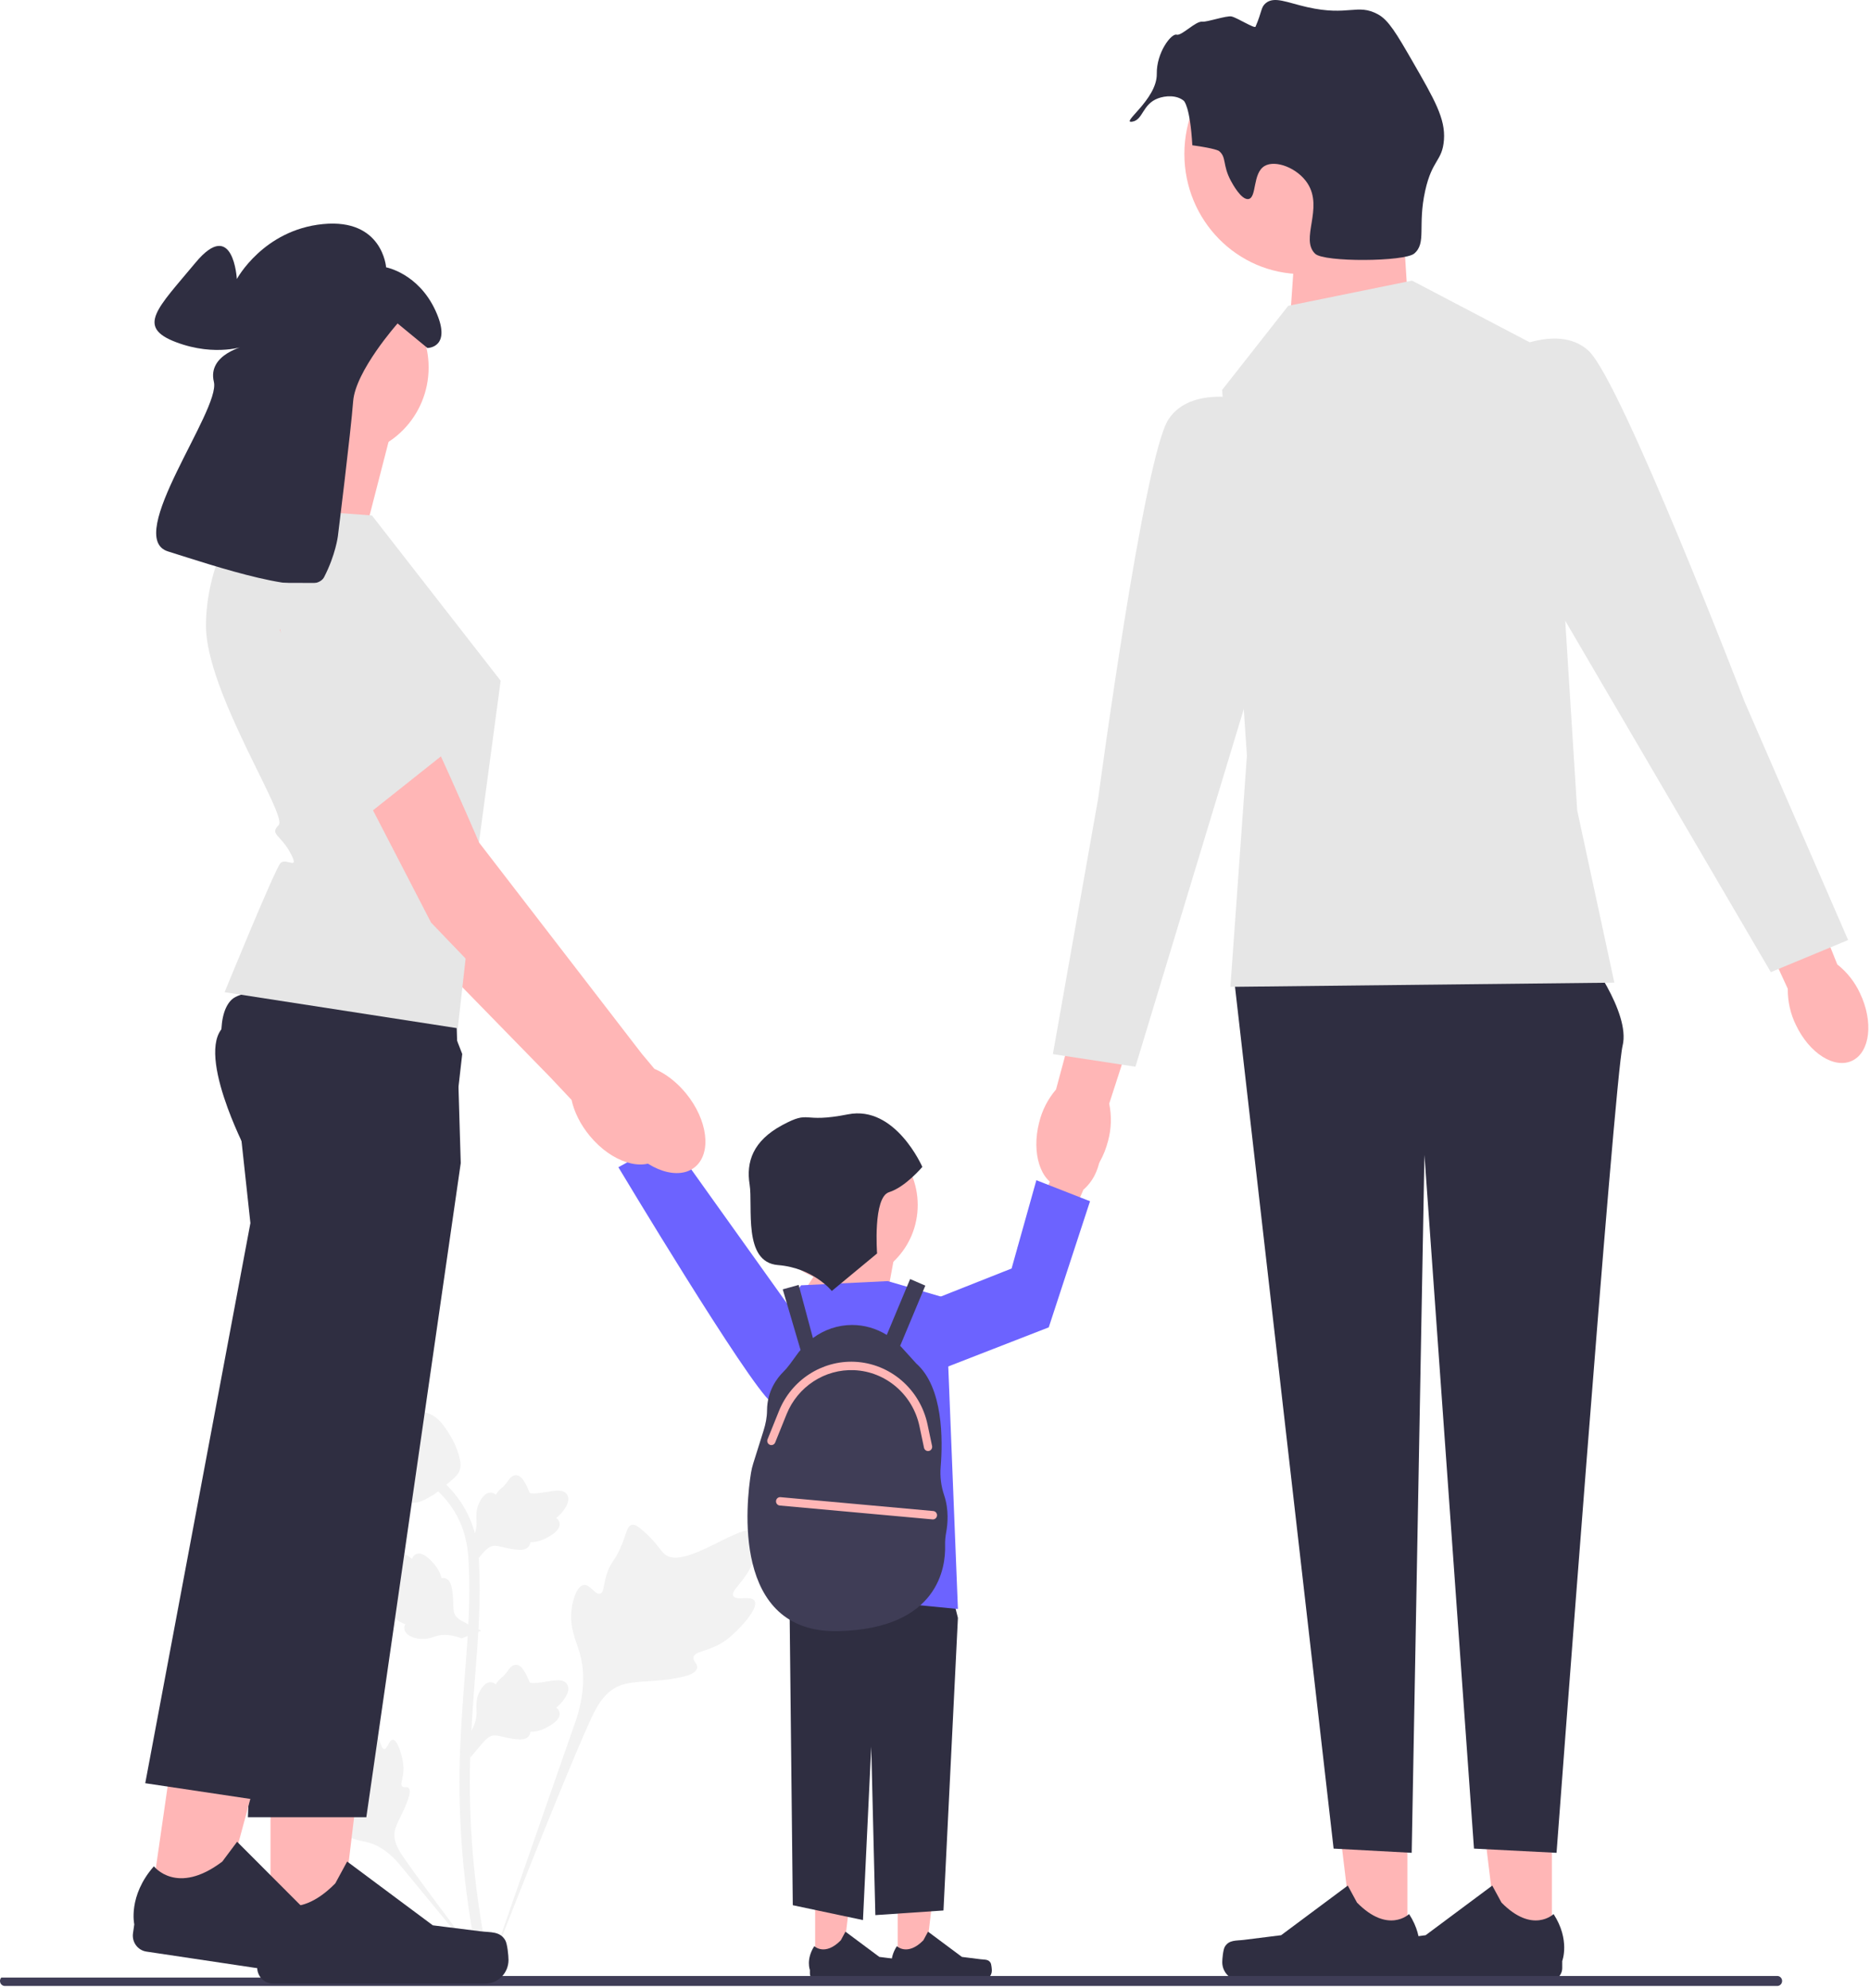 <svg width="316" height="336" viewBox="0 0 316 336" fill="none" xmlns="http://www.w3.org/2000/svg">
<g clip-path="url(#clip0_248_3)">
<path d="M127.51 270.548C126.921 269.537 124.373 270.62 123.905 269.702C123.438 268.788 125.806 267.394 127.158 264.211C127.402 263.637 128.939 260.019 127.801 258.903C125.644 256.787 115.774 265.518 112.32 262.661C111.562 262.034 111.033 260.782 108.738 258.749C107.826 257.941 107.274 257.576 106.74 257.712C105.982 257.904 105.922 258.937 105.109 260.968C103.89 264.014 103.169 263.83 102.459 266.26C101.932 268.064 102.053 269.113 101.432 269.317C100.555 269.606 99.746 267.693 98.634 267.864C97.499 268.039 96.813 270.267 96.596 271.935C96.189 275.065 97.318 277.131 97.944 279.303C98.623 281.663 99.027 285.252 97.457 290.334L81.915 334.925C85.347 325.775 95.281 300.693 99.456 291.372C100.661 288.681 101.991 285.952 104.723 284.875C107.354 283.838 110.966 284.457 115.572 283.327C116.11 283.195 117.602 282.808 117.79 281.914C117.945 281.175 117.067 280.763 117.202 280.07C117.383 279.142 119.11 279.13 121.231 278.059C122.728 277.304 123.66 276.405 124.461 275.633C124.703 275.4 128.295 271.895 127.51 270.548Z" fill="#F2F2F2"/>
<path d="M66.366 294.023C65.709 294.025 65.495 295.612 64.918 295.581C64.342 295.55 64.354 293.965 63.21 292.37C63.003 292.083 61.703 290.271 60.837 290.517C59.195 290.985 60.555 298.437 58.182 299.339C57.661 299.537 56.904 299.441 55.263 300.001C54.61 300.224 54.275 300.394 54.186 300.7C54.06 301.135 54.541 301.463 55.285 302.455C56.401 303.943 56.105 304.25 57.071 305.306C57.788 306.09 58.329 306.333 58.248 306.702C58.134 307.224 56.979 307.076 56.74 307.681C56.497 308.299 57.373 309.285 58.114 309.874C59.506 310.981 60.827 311.013 62.054 311.327C63.388 311.668 65.234 312.502 67.231 314.753L84.238 335.386C80.818 331.031 71.595 318.829 68.307 314.053C67.358 312.675 66.427 311.222 66.696 309.546C66.955 307.932 68.296 306.305 69.08 303.677C69.172 303.37 69.416 302.512 69.039 302.161C68.728 301.87 68.276 302.19 67.981 301.922C67.586 301.564 68.078 300.698 68.174 299.328C68.242 298.363 68.078 297.638 67.937 297.014C67.894 296.826 67.241 294.019 66.366 294.023Z" fill="#F2F2F2"/>
<path d="M79.481 297.021L79.085 293.42L79.266 293.147C80.103 291.885 80.53 290.653 80.535 289.483C80.536 289.297 80.528 289.111 80.519 288.921C80.485 288.17 80.442 287.236 80.92 286.148C81.188 285.541 81.941 284.136 83.073 284.31C83.378 284.354 83.609 284.496 83.784 284.663C83.809 284.622 83.835 284.58 83.864 284.535C84.216 283.987 84.495 283.752 84.764 283.526C84.971 283.352 85.184 283.173 85.519 282.749C85.666 282.563 85.78 282.4 85.877 282.262C86.169 281.847 86.552 281.351 87.226 281.36C87.947 281.395 88.324 282.002 88.574 282.403C89.02 283.119 89.223 283.636 89.357 283.978C89.406 284.103 89.461 284.244 89.489 284.288C89.721 284.635 91.609 284.31 92.32 284.192C93.917 283.921 95.299 283.686 95.868 284.712C96.276 285.446 95.973 286.416 94.94 287.673C94.619 288.064 94.276 288.361 93.972 288.594C94.224 288.747 94.45 288.982 94.541 289.35C94.756 290.223 94.019 291.098 92.352 291.953C91.938 292.167 91.381 292.452 90.6 292.589C90.232 292.654 89.901 292.669 89.617 292.678C89.611 292.845 89.573 293.026 89.473 293.212C89.18 293.759 88.571 294.02 87.652 293.958C86.641 293.904 85.809 293.707 85.075 293.535C84.434 293.386 83.882 293.259 83.448 293.288C82.644 293.354 82.024 294.01 81.297 294.86L79.481 297.021Z" fill="#F2F2F2"/>
<path d="M81.319 275.583L77.999 276.887L77.694 276.778C76.282 276.273 75.003 276.165 73.891 276.457C73.714 276.503 73.539 276.559 73.361 276.615C72.657 276.839 71.781 277.118 70.626 276.923C69.981 276.813 68.456 276.428 68.334 275.269C68.298 274.958 68.375 274.695 68.489 274.48C68.443 274.465 68.397 274.45 68.347 274.433C67.737 274.225 67.443 274.01 67.16 273.802C66.943 273.643 66.719 273.478 66.231 273.256C66.017 273.158 65.832 273.087 65.677 273.027C65.209 272.844 64.641 272.593 64.478 271.927C64.328 271.208 64.809 270.682 65.127 270.334C65.694 269.713 66.133 269.382 66.425 269.164C66.531 269.084 66.651 268.994 66.685 268.955C66.957 268.638 66.169 266.861 65.876 266.191C65.214 264.686 64.64 263.385 65.47 262.563C66.063 261.975 67.062 262.028 68.518 262.726C68.971 262.944 69.34 263.206 69.639 263.446C69.72 263.159 69.886 262.878 70.213 262.694C70.987 262.261 72.005 262.765 73.24 264.19C73.548 264.544 73.96 265.021 74.289 265.755C74.444 266.101 74.542 266.423 74.623 266.7C74.783 266.664 74.964 266.656 75.166 266.707C75.76 266.857 76.163 267.391 76.336 268.312C76.541 269.321 76.566 270.19 76.589 270.957C76.609 271.627 76.629 272.203 76.767 272.623C77.034 273.398 77.814 273.842 78.805 274.343L81.319 275.583Z" fill="#F2F2F2"/>
<path d="M79.481 264.976L79.085 261.375L79.266 261.102C80.103 259.84 80.53 258.607 80.535 257.437C80.536 257.251 80.528 257.065 80.519 256.876C80.485 256.125 80.442 255.191 80.92 254.103C81.188 253.496 81.941 252.091 83.073 252.265C83.378 252.309 83.609 252.451 83.784 252.618C83.809 252.576 83.835 252.535 83.864 252.489C84.216 251.942 84.495 251.707 84.764 251.481C84.971 251.307 85.184 251.128 85.519 250.704C85.666 250.518 85.78 250.354 85.877 250.217C86.169 249.802 86.552 249.306 87.226 249.315C87.947 249.349 88.324 249.956 88.574 250.358C89.02 251.074 89.223 251.59 89.357 251.933C89.406 252.058 89.461 252.199 89.489 252.242C89.721 252.59 91.609 252.265 92.32 252.147C93.917 251.876 95.299 251.641 95.868 252.667C96.276 253.4 95.973 254.37 94.94 255.627C94.619 256.019 94.276 256.316 93.972 256.549C94.224 256.702 94.45 256.937 94.541 257.305C94.756 258.178 94.019 259.052 92.352 259.908C91.938 260.122 91.381 260.407 90.6 260.544C90.232 260.608 89.901 260.624 89.617 260.633C89.611 260.8 89.573 260.981 89.473 261.167C89.18 261.714 88.571 261.975 87.652 261.912C86.641 261.858 85.809 261.662 85.075 261.49C84.434 261.34 83.882 261.213 83.448 261.243C82.644 261.309 82.024 261.965 81.297 262.815L79.481 264.976Z" fill="#F2F2F2"/>
<path d="M83.099 334.866L82.358 334.393L81.494 334.494C81.48 334.412 81.433 334.225 81.363 333.931C80.976 332.321 79.797 327.422 78.814 319.706C78.127 314.32 77.739 308.782 77.659 303.245C77.578 297.699 77.836 293.5 78.043 290.126C78.199 287.581 78.388 285.157 78.575 282.796C79.07 276.489 79.537 270.53 79.189 263.934C79.112 262.462 78.951 259.397 77.193 256.135C76.172 254.244 74.767 252.564 73.016 251.145L74.105 249.751C76.038 251.319 77.593 253.18 78.726 255.28C80.675 258.896 80.851 262.236 80.936 263.84C81.289 270.553 80.817 276.569 80.317 282.937C80.132 285.289 79.943 287.702 79.788 290.237C79.583 293.58 79.328 297.743 79.407 303.217C79.485 308.689 79.87 314.158 80.546 319.476C81.518 327.095 82.68 331.921 83.061 333.507C83.264 334.353 83.307 334.531 83.099 334.866Z" fill="#F2F2F2"/>
<path d="M69.81 253.974C69.738 253.974 69.665 253.972 69.592 253.967C68.103 253.885 66.725 252.978 65.494 251.271C64.917 250.467 64.621 249.551 64.032 247.724C63.941 247.442 63.497 246.013 63.227 244.047C63.051 242.762 63.073 242.225 63.323 241.75C63.6 241.222 64.049 240.853 64.555 240.605C64.533 240.434 64.55 240.259 64.623 240.079C64.921 239.337 65.713 239.434 66.142 239.481C66.359 239.509 66.629 239.546 66.921 239.53C67.38 239.507 67.627 239.368 68.001 239.16C68.359 238.96 68.803 238.711 69.463 238.574C70.764 238.297 71.854 238.673 72.213 238.796C74.104 239.438 75.037 240.935 76.115 242.668C76.331 243.016 77.069 244.282 77.556 246.017C77.908 247.268 77.859 247.825 77.753 248.239C77.538 249.089 77.03 249.575 75.74 250.65C74.393 251.775 73.717 252.338 73.136 252.681C71.785 253.475 70.936 253.974 69.81 253.974Z" fill="#F2F2F2"/>
<path d="M151.702 331.819L156.28 331.819L158.458 313.836L151.701 313.836L151.702 331.819Z" fill="#FFB6B6"/>
<path d="M167.387 331.713C167.53 331.958 167.605 332.747 167.605 333.031C167.605 333.905 166.909 334.614 166.051 334.614H151.873C151.288 334.614 150.813 334.13 150.813 333.534V332.933C150.813 332.933 150.112 331.126 151.556 328.9C151.556 328.9 153.35 330.643 156.032 327.912L156.823 326.453L162.548 330.717L165.721 331.114C166.415 331.201 167.03 331.101 167.387 331.713Z" fill="#2F2E41"/>
<path d="M137.749 331.819L142.327 331.819L144.505 313.836L137.748 313.836L137.749 331.819Z" fill="#FFB6B6"/>
<path d="M153.435 331.713C153.577 331.958 153.652 332.747 153.652 333.031C153.652 333.905 152.957 334.614 152.099 334.614H137.921C137.335 334.614 136.86 334.13 136.86 333.534V332.933C136.86 332.933 136.159 331.126 137.603 328.9C137.603 328.9 139.398 330.643 142.08 327.912L142.87 326.453L148.595 330.717L151.768 331.114C152.462 331.201 153.078 331.101 153.435 331.713Z" fill="#2F2E41"/>
<path d="M156.991 254.16L161.874 273.417L159.432 322.87L147.921 323.655L147.224 295.187L145.828 324.492L133.969 321.98L133.271 257.509L156.991 254.16Z" fill="#2F2E41"/>
<path d="M109.716 189.321C108.14 186.505 105.437 185.051 103.677 186.072C101.918 187.094 101.769 190.204 103.346 193.02C103.96 194.154 104.832 195.122 105.89 195.842L112.714 207.686L118.104 204.307L110.804 192.989C110.734 191.695 110.361 190.438 109.716 189.321Z" fill="#FFB6B6"/>
<path d="M140.729 231.134C140.729 231.134 134.261 240.211 130.306 236.968C126.35 233.724 104.495 197.259 104.495 197.259L113.168 192.525L140.729 231.134Z" fill="#6C63FF"/>
<path d="M134.666 220.059L143.038 207.271L151.41 210.824L149.317 222.19L134.666 220.059Z" fill="#FFB6B6"/>
<path d="M135.364 217.217L150.014 216.507L159.781 219.349L161.874 271.92L132.573 269.079V241.355L128.387 227.163L135.364 217.217Z" fill="#6C63FF"/>
<path d="M159.542 252.679C159.027 251.15 158.822 249.536 158.955 247.925C159.33 243.38 159.401 234.474 154.851 230.45L152.281 227.615C152.228 227.557 152.168 227.506 152.113 227.448L156.365 217.271L153.796 216.159L149.85 225.605C148.1 224.521 146.081 223.92 143.992 223.92C141.581 223.92 139.275 224.721 137.37 226.131L134.963 217.152L132.271 217.9L135.28 228.141C135.171 228.277 135.051 228.402 134.947 228.543L133.477 230.553C133.119 231.042 132.724 231.496 132.296 231.923C131.394 232.823 129.633 235.008 129.616 238.373C129.61 239.524 129.378 240.662 129.033 241.758L127.286 247.319C127.122 247.841 126.993 248.373 126.906 248.914C126.135 253.676 123.468 276.111 141.696 275.662C158.688 275.243 159.807 264.707 159.708 261.207C159.686 260.448 159.753 259.694 159.892 258.948C160.147 257.579 160.376 255.157 159.542 252.679Z" fill="#3F3D56"/>
<path d="M236.306 25.587L237.894 50.571L217.914 55.239L219.305 35.039L236.306 25.587Z" fill="#FFB6B6"/>
<path d="M237.827 329.219L228.82 329.218L224.536 293.841L237.828 293.842L237.827 329.219Z" fill="#FFB6B6"/>
<path d="M206.969 329.011C206.689 329.492 206.541 331.044 206.541 331.603C206.541 333.322 207.91 334.716 209.598 334.716H237.49C238.641 334.716 239.575 333.765 239.575 332.592V331.41C239.575 331.41 240.955 327.856 238.114 323.475C238.114 323.475 234.583 326.905 229.308 321.533L227.752 318.663L216.49 327.05L210.248 327.832C208.883 328.004 207.672 327.806 206.969 329.011Z" fill="#2F2E41"/>
<path d="M262.244 329.219L253.238 329.218L248.953 293.841L262.246 293.842L262.244 329.219Z" fill="#FFB6B6"/>
<path d="M231.387 329.011C231.106 329.492 230.958 331.044 230.958 331.603C230.958 333.322 232.327 334.716 234.015 334.716H261.907C263.059 334.716 263.992 333.765 263.992 332.592V331.41C263.992 331.41 265.372 327.856 262.531 323.475C262.531 323.475 259.001 326.905 253.725 321.533L252.169 318.663L240.908 327.05L234.666 327.832C233.3 328.004 232.089 327.806 231.387 329.011Z" fill="#2F2E41"/>
<path d="M267.915 161.093C267.915 161.093 275.589 171.039 274.194 176.723C272.798 182.406 263.031 313.125 263.031 313.125L249.079 312.415L240.707 195.194L238.554 313.125L225.359 312.415L208.616 166.066L267.915 161.093Z" fill="#2F2E41"/>
<path d="M187.249 192.806C185.93 197.955 182.251 201.436 179.034 200.58C175.816 199.725 174.277 194.858 175.598 189.707C176.098 187.642 177.076 185.729 178.45 184.128L184.311 162.382L194.273 165.4L187.438 186.517C187.869 188.599 187.804 190.755 187.249 192.806Z" fill="#FFB6B6"/>
<path d="M220.075 46.32C231.084 46.32 240.009 37.231 240.009 26.02C240.009 14.809 231.084 5.72 220.075 5.72C209.066 5.72 200.141 14.809 200.141 26.02C200.141 37.231 209.066 46.32 220.075 46.32Z" fill="#FFB6B6"/>
<path d="M217.685 51.687L238.614 47.425L261.636 59.502L266.519 136.939L272.798 166.066L207.918 166.777L210.709 127.703L206.523 65.896L217.685 51.687Z" fill="#E6E6E6"/>
<path d="M212.801 68.027C212.801 68.027 201.639 64.475 197.453 70.869C193.268 77.263 185.594 134.808 185.594 134.808L177.92 178.144L191.872 180.275L214.894 104.259L212.801 68.027Z" fill="#E6E6E6"/>
<path d="M314.331 167.9C316.605 172.691 316.021 177.77 313.026 179.243C310.032 180.717 305.762 178.027 303.487 173.234C302.553 171.332 302.079 169.23 302.106 167.103L292.722 146.679L302.228 142.398L310.47 162.987C312.124 164.287 313.448 165.972 314.331 167.9Z" fill="#FFB6B6"/>
<path d="M252.899 60.238C252.899 60.238 262.923 54.105 268.472 59.313C274.021 64.521 294.808 118.598 294.808 118.598L312.304 158.868L299.239 164.291L259.258 95.951L252.899 60.238Z" fill="#E6E6E6"/>
<path d="M301.149 334.782C301.149 335.251 300.779 335.628 300.319 335.628H0.83C0.37 335.628 0 335.251 0 334.782C0 334.555 0.084 334.356 0.223 334.207H62.815C64.148 334.207 65.452 334.114 66.736 333.937H300.319C300.779 333.937 301.149 334.313 301.149 334.782Z" fill="#3F3D56"/>
<path d="M178.527 195.045C179.772 192.062 182.292 190.299 184.156 191.106C186.02 191.913 186.521 194.985 185.275 197.968C184.793 199.167 184.037 200.231 183.069 201.071L177.637 213.64L171.899 210.918L177.863 198.816C177.785 197.523 178.013 196.23 178.527 195.045Z" fill="#FFB6B6"/>
<path d="M142.247 216.713C149.334 216.713 155.079 210.863 155.079 203.646C155.079 196.43 149.334 190.579 142.247 190.579C135.161 190.579 129.416 196.43 129.416 203.646C129.416 210.863 135.161 216.713 142.247 216.713Z" fill="#FFB6B6"/>
<path d="M158.386 219.349L170.943 214.376L175.129 199.457L184.198 203.009L177.222 224.322L158.386 231.65V219.349Z" fill="#6C63FF"/>
<path d="M140.56 218.175L148.213 211.834C148.213 211.834 147.488 202.331 150.24 201.476C152.991 200.622 155.86 197.208 155.86 197.208C155.86 197.208 151.306 186.733 143.291 188.323C135.276 189.912 137.105 187.494 132.166 190.158C127.226 192.822 126.068 196.376 126.669 200.153C127.27 203.929 125.481 213.312 131.464 213.795C137.446 214.278 140.56 218.175 140.56 218.175Z" fill="#2F2E41"/>
<path d="M208.001 30.565C206.547 27.863 207.302 26.574 205.989 25.517C205.989 25.517 205.461 25.093 201.485 24.551C201.105 17.926 200.052 17.041 200.052 17.041C198.837 16.02 196.905 16.163 195.674 16.626C193.069 17.606 193.16 20.189 191.43 20.541C189.041 21.027 195.554 16.868 195.478 12.469C195.416 8.88 197.94 5.604 198.82 5.86C199.691 6.113 202.029 3.528 203.171 3.664C203.951 3.757 207.258 2.602 208.109 2.783C209.039 2.98 212.005 4.877 212.164 4.511C213.265 1.972 213.058 1.226 213.878 0.541C215.33 -0.673 217.462 0.428 220.883 1.204C227.92 2.802 229.35 0.513 232.87 2.43C234.648 3.398 236.017 5.73 238.682 10.355C242.408 16.823 244.271 20.057 244.005 23.63C243.733 27.274 242.018 26.902 240.834 32.234C239.516 38.168 241.101 41.06 238.981 42.851C237.344 44.234 223.762 44.341 222.243 42.886C219.642 40.395 223.707 35.225 220.946 30.981C219.251 28.377 215.541 26.977 213.707 28.047C211.633 29.257 212.401 33.367 210.989 33.636C209.779 33.866 208.255 31.035 208.001 30.565Z" fill="#2F2E41"/>
<path d="M111.385 195.71C114.162 193.322 113.424 187.783 109.738 183.339C108.124 181.394 106.213 179.981 104.341 179.208L102.189 176.679L74.405 141.228C74.405 141.228 59.018 105.961 54.476 102.151C49.934 98.341 44.59 100.324 44.59 100.324L40.421 105.577L66.403 154.819L92.994 182.07L96.584 185.881C97.02 187.89 98.068 190.045 99.682 191.99C103.368 196.434 108.608 198.099 111.385 195.71Z" fill="#FFB6B6"/>
<path d="M58.938 108.708L65.9 119.107L75.896 134.172L57.936 140.499L42.078 112.789L58.938 108.708Z" fill="#E6E6E6"/>
<path d="M66.007 73.317L60.964 92.895L41.738 89.044C41.738 89.044 49.302 74.922 47.411 68.503L66.007 73.317Z" fill="#FFB6B6"/>
<path d="M45.712 328.167L57.289 328.166L62.797 282.69L45.709 282.691L45.712 328.167Z" fill="#FFB6B6"/>
<path d="M85.378 327.9C85.739 328.518 85.929 330.514 85.929 331.233C85.929 333.443 84.169 335.234 81.999 335.234H46.145C44.664 335.234 43.464 334.012 43.464 332.504V330.984C43.464 330.984 41.69 326.416 45.342 320.784C45.342 320.784 49.88 325.194 56.662 318.287L58.662 314.598L73.139 325.38L81.163 326.385C82.918 326.605 84.475 326.351 85.378 327.9Z" fill="#2F2E41"/>
<path d="M77.859 196.559L61.905 307.111H41.889L44.551 244.005L45.952 210.824L41.889 195.029C41.889 195.029 40.037 191.518 38.477 187.263C36.718 182.46 35.329 176.703 37.391 173.973C38.15 172.966 40.123 172.221 42.804 171.666C44.442 171.326 46.349 171.06 48.407 170.854C60.244 169.661 77.081 170.406 77.081 170.406L77.508 184.79L77.746 192.822L77.859 196.559Z" fill="#2F2E41"/>
<path d="M25.317 322.761L36.772 324.475L48.716 280.298L31.81 277.768L25.317 322.761Z" fill="#FFB6B6"/>
<path d="M64.6 328.372C64.868 329.037 64.771 331.039 64.669 331.751C64.353 333.937 62.356 335.449 60.209 335.127L24.736 329.817C23.271 329.597 22.258 328.21 22.474 326.719L22.691 325.215C22.691 325.215 21.589 320.432 26.006 315.401C26.006 315.401 29.866 320.436 37.562 314.608L40.068 311.254L52.851 324.065L60.646 326.249C62.351 326.727 63.928 326.706 64.6 328.372Z" fill="#2F2E41"/>
<path d="M78.11 178.122L75.922 197.312L63.988 237.751L44.344 304.327L24.544 301.364L42.315 206.702L40.555 190.47C40.555 190.47 39.982 188.857 39.325 186.495C38.021 181.821 36.386 174.211 38.185 170.329C38.428 169.802 38.733 169.344 39.11 168.973C39.818 168.274 41.256 167.85 43.183 167.625C51.237 166.698 67.823 169.349 75.204 170.651L78.11 178.122Z" fill="#2F2E41"/>
<path d="M62.855 87.118L84.602 115.042L80.699 144.154L77.353 173.777L37.956 167.679C37.956 167.679 46.466 146.816 47.411 145.854C48.357 144.891 50.732 147.269 49.072 144.154C47.411 141.039 45.52 141.039 47.096 139.434C48.672 137.83 34.804 116.967 34.804 105.734C34.804 94.5 41.423 85.513 41.423 85.513L62.855 87.118Z" fill="#E6E6E6"/>
<path d="M57.781 77.014C65.872 77.014 72.431 70.335 72.431 62.096C72.431 53.856 65.872 47.177 57.781 47.177C49.69 47.177 43.131 53.856 43.131 62.096C43.131 70.335 49.69 77.014 57.781 77.014Z" fill="#FFB6B6"/>
<path d="M57.096 90.62C57.096 90.62 59.289 72.956 59.677 67.819C60.065 62.682 67.185 54.662 67.185 54.662L72.229 58.811C72.229 58.811 76.498 58.811 73.587 52.489C70.677 46.167 65.245 45.179 65.245 45.179C65.245 45.179 64.663 36.881 54.574 37.869C44.486 38.857 40.024 47.155 40.024 47.155C40.024 47.155 39.441 36.684 33.039 44.389C26.637 52.094 22.951 55.255 29.741 57.824C36.531 60.392 41.576 58.416 41.576 58.416C41.576 58.416 34.979 59.799 36.143 64.541C37.307 69.282 20.817 90.817 28.383 93.188C35.949 95.559 52.828 101.289 54.768 97.535C56.709 93.781 57.096 90.62 57.096 90.62Z" fill="#2F2E41"/>
<path d="M117.487 197.19C120.284 194.825 119.592 189.28 115.942 184.805C114.345 182.846 112.445 181.417 110.579 180.628L108.449 178.081L80.957 142.393C80.957 142.393 65.861 106.996 61.35 103.148C56.84 99.299 51.48 101.237 51.48 101.237L47.267 106.454L72.844 155.916L99.21 183.393L102.768 187.235C103.187 189.247 104.218 191.411 105.816 193.37C109.465 197.845 114.691 199.555 117.487 197.19Z" fill="#FFB6B6"/>
<path d="M45.671 98.493C45.671 98.493 52.401 134.059 60.059 139.302L75.32 127.184C75.32 127.184 76.656 127.125 74.17 124.266C71.685 121.407 72.321 115.267 72.321 115.267C72.321 115.267 73.44 116.741 71.006 114.695C68.572 112.65 70.838 98.581 70.838 98.581L45.671 98.493Z" fill="#E6E6E6"/>
<path d="M156.823 245.226C156.502 245.226 156.212 244.999 156.142 244.666L155.375 241.037C154.248 235.7 149.72 231.803 144.364 231.559C139.402 231.333 134.804 234.326 132.92 239.003L130.995 243.781C130.849 244.145 130.443 244.317 130.085 244.169C129.729 244.02 129.558 243.605 129.705 243.242L131.63 238.464C133.737 233.233 138.874 229.893 144.427 230.14C150.415 230.412 155.478 234.77 156.739 240.738L157.506 244.367C157.587 244.75 157.347 245.128 156.971 245.211C156.922 245.221 156.872 245.226 156.823 245.226Z" fill="#FFB6B6"/>
<path d="M157.647 256.781C157.627 256.781 157.606 256.78 157.584 256.778L131.769 254.434C131.385 254.399 131.102 254.054 131.136 253.663C131.17 253.272 131.506 252.985 131.892 253.018L157.708 255.363C158.092 255.398 158.375 255.742 158.341 256.133C158.309 256.503 158.005 256.781 157.647 256.781Z" fill="#FFB6B6"/>
</g>
<defs>
<clipPath id="clip0_248_3">
<rect width="315.718" height="335.628" fill="white"/>
</clipPath>
</defs>
</svg>
